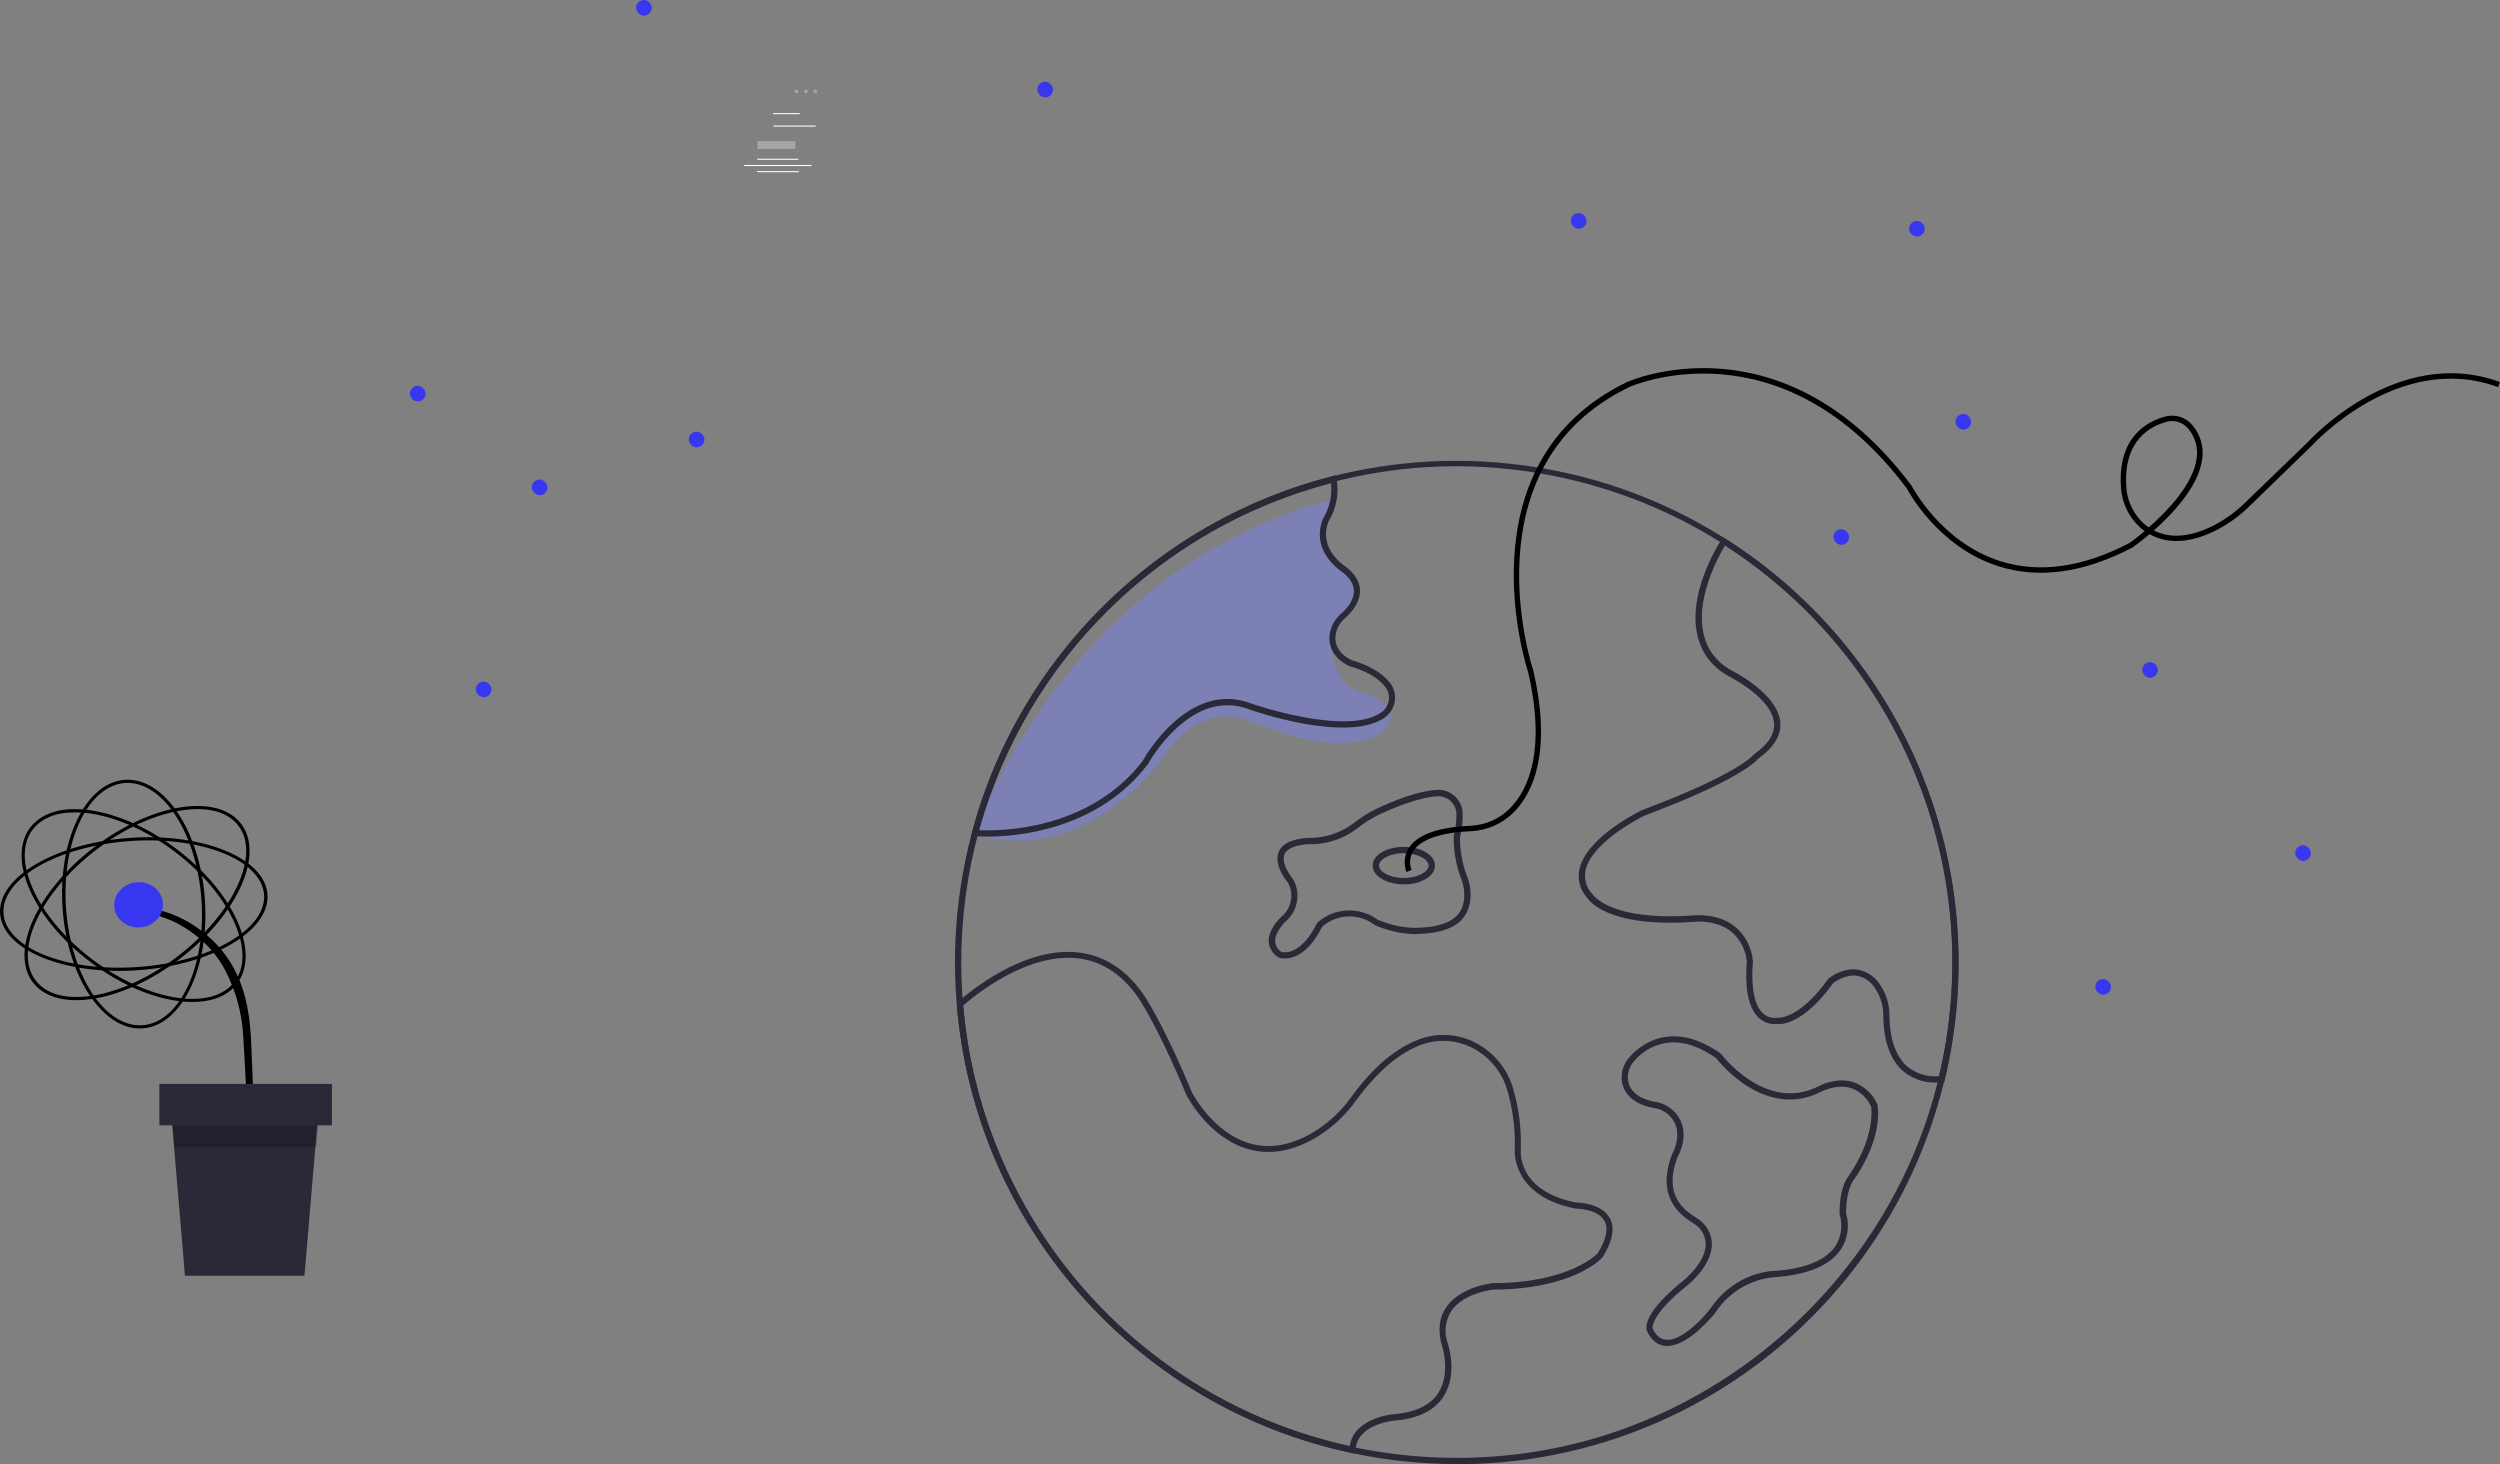 <?xml version="1.0" encoding="UTF-8"?>
<svg id="_レイヤー_2" data-name="レイヤー 2" xmlns="http://www.w3.org/2000/svg" viewBox="0 0 461.46 270.24">
  <rect x="0" y="0" width="461.46" height="270.24" fill="#808080" stroke="none"/>
  <defs>
    <style>
      .flower,
      .flowerCenter,
      .branch {
        animation-name: flowerAnimation;
        animation-duration: 1s;
        animation-timing-function: ease-in;
        animation-delay: 1s;
        animation-iteration-count: infinite;
        animation-direction: alternate;
        animation-fill-mode: forwards;
        animation-play-state: running;

      }

      @keyframes flowerAnimation {
        0% {}

        100% {
          transform: matrix(0.98, -0.02, 0, 1, 1, 0);
        }
      }

      .dot1 {
        animation-name: dot1Animation;
        animation-duration: 1s;
        animation-timing-function: ease-in;
        animation-delay: 1s;
        animation-iteration-count: infinite;
        animation-direction: alternate;
        animation-fill-mode: forwards;
        animation-play-state: running;
      }

      .dot2 {
        animation-name: dot2Animation;
        animation-duration: 1s;
        animation-timing-function: ease-in;
        animation-delay: 1s;
        animation-iteration-count: infinite;
        animation-direction: alternate;
        animation-fill-mode: forwards;
        animation-play-state: running;
      }

      .dot3 {
        animation-name: dot3Animation;
        animation-duration: 1s;
        animation-timing-function: ease-in;
        animation-delay: 1s;
        animation-iteration-count: infinite;
        animation-direction: alternate;
        animation-fill-mode: forwards;
        animation-play-state: running;
      }

      .dot4 {
        animation-name: dot4Animation;
        animation-duration: 1s;
        animation-timing-function: ease-in;
        animation-delay: 1s;
        animation-iteration-count: infinite;
        animation-direction: alternate;
        animation-fill-mode: forwards;
        animation-play-state: running;
      }

      .dot5 {
        animation-name: dot5Animation;
        animation-duration: 1s;
        animation-timing-function: ease-in;
        animation-delay: 1s;
        animation-iteration-count: infinite;
        animation-direction: alternate;
        animation-fill-mode: forwards;
        animation-play-state: running;
      }

      .dot6 {
        animation-name: dot6Animation;
        animation-duration: 1s;
        animation-timing-function: ease-in;
        animation-delay: 1s;
        animation-iteration-count: infinite;
        animation-direction: alternate;
        animation-fill-mode: forwards;
        animation-play-state: running;
      }

      @keyframes dot1Animation {
        0% {}

        100% {
          transform: matrix(0.99, 0.01, 0, 1, 0, 0);
        }
      }

      @keyframes dot2Animation {
        0% {}

        100% {
          transform: matrix(0.99, -0.01, 0, 1, 0, 0);
        }
      }

      @keyframes dot3Animation {
        0% {}

        100% {
          transform: matrix(1, 0.01, 0, 1, 0, 0);
        }
      }

      @keyframes dot4Animation {
        0% {}

        100% {
          transform: matrix(1, -0.01, 0, 1, 0, 0);
        }
      }

      @keyframes dot5Animation {
        0% {}

        100% {
          transform: matrix(1.01, 0.01, 0, 1, 0, 0);
        }
      }

      @keyframes dot6Animation {
        0% {}

        100% {
          transform: matrix(1.01, -0.01, 0, 1, 0, 0);
        }
      }

      .pigTail {
        animation-name: pigTailAnimation;
        animation-duration: 1s;
        animation-timing-function: ease-in;
        animation-delay: 1s;
        animation-iteration-count: infinite;
        animation-direction: alternate;
        animation-fill-mode: forwards;
        animation-play-state: running;
      }

      @keyframes pigTailAnimation {
        0% {}

        100% {
          transform: matrix(1, 0, 0, 1, 1, 1);
        }
      }

      .cls-1,
      .cls-3,
      .cls-5,
      .cls-9,
      .cls-10,
      .cls-12,
      .cls-13 {
        stroke: #fff;
      }

      .cls-2,
      .cls-4,
      .cls-8,
      .cls-11 {
        stroke: #000;
      }

      .cls-15,
      .cls-16,
      .cls-8,
      .cls-9 {
        fill: #fff;
      }

      .cls-17 {
        fill: #7a80e9;
      }

      .cls-18 {
        fill: #d6d6d6;
      }

      /* .cls-19 {
        fill: #0566e9;
      } */

      .cls-20,
      .flowerCenter,
      .dot1,
      .dot2,
      .dot3,
      .dot4,
      .dot5,
      .dot6,
      .cls-7 {
        fill: #3737ef;
      }

      .cls-21,
      .cls-6 {
        fill: #292938;
      }

      .cls-16,
      .cls-22 {
        opacity: .3;
      }

      .cls-16,
      .cls-23 {
        isolation: isolate;
      }

      .cls-4,
      .cls-5,
      .cls-11,
      .cls-12,
      .cls-14 {
        fill: none;
      }

      .cls-4,
      .cls-5,
      .cls-13 {
        stroke-linecap: round;
      }

      .cls-6,
      .cls-7,
      .cls-14 {
        stroke: #170004;
        stroke-width: .25px;
      }

      .cls-10,
      .cls-13 {
        stroke-width: .5px;
      }

      .cls-24 {
        opacity: .5;
      }

      .cls-23 {
        opacity: .2;
      }
    </style>
  </defs>
  <g id="_レイヤー_1-2" data-name="レイヤー 1">
    <path class="cls-21"
      d="M268.89,270.24c-6.52,0-13.02-.68-19.39-2.04l-.46-.11c-38.44-8.37-67.37-40.16-72.08-79.22-.14-1.14-.26-2.29-.35-3.44-.22-2.6-.34-5.23-.34-7.8s.11-5.34,.35-7.91c0-.45,.07-.9,.11-1.37,5.15-50.89,50.58-87.96,101.47-82.81,50.89,5.15,87.96,50.58,82.81,101.47-4.25,42.03-36.42,75.86-78.18,82.23-.86,.14-1.73,.25-2.62,.36-3.76,.45-7.54,.67-11.33,.66Zm-18.7-3.05c9.83,2.03,19.92,2.44,29.89,1.23,.87-.1,1.72-.21,2.58-.35,36.38-5.49,66.59-33.22,75.16-69,11.88-49.11-18.3-98.55-67.41-110.42-49.11-11.88-98.55,18.3-110.42,67.41-.98,4.05-1.68,8.16-2.1,12.31-.05,.55-.09,1-.12,1.45-.23,2.58-.34,5.21-.34,7.82s.11,5.14,.33,7.7c.09,1.15,.21,2.29,.34,3.4,4.69,38.74,33.48,70.22,71.65,78.34l.45,.12Z" />
    <g class="cls-24">
      <path class="cls-17"
        d="M179.98,153.76s15.86-48.16,66.19-61.63c-.32,1.33-.8,2.61-1.44,3.81-1.27,3.51,.21,7.42,3.49,9.19,0,0,5.34,4.26-.21,8.46-1.35,1.08-2.1,2.74-2.03,4.46,0,0-.83,4.58,2.22,7.81,.92,.93,2.07,1.61,3.33,1.98,2.08,.64,6.54,2.48,4.75,6.06,0,0-4.58,8.06-26.46-1.15,0,0-8.06-3.46-14.96,6.87,0,0-14.45,21.3-35.99,14.1" />
    </g>
    <path class="cls-21"
      d="M237.16,176.93c-.35,0-.7-.04-1.03-.14l-.12-.07c-1.01-.58-1.69-1.6-1.82-2.76-.21-2.37,2.15-4.58,2.29-4.69,1.89-1.53,2.43-4.18,1.27-6.32-.05-.05-2.76-3.2-1.73-5.7,.63-1.53,2.43-2.38,5.34-2.59,3.07,.09,6.08-.87,8.53-2.74,1.27-1.01,2.64-1.88,4.1-2.59,3.23-1.53,7.81-3.36,11.27-3.53,1.21-.08,2.39,.35,3.28,1.17,.9,.83,1.42,1.98,1.45,3.2,.03,1.48-.14,2.96-.5,4.4-.01,2.4,.41,4.79,1.24,7.04h0c.57,1.35,.81,2.82,.68,4.29-.37,4.39-3.81,6.51-10.55,6.51-2.47-.09-4.9-.67-7.15-1.69-2.88-2.2-6.91-2.06-9.64,.32-2.59,5.12-5.42,5.88-6.9,5.88Zm-.59-1.21c.46,.11,3.53,.66,6.5-5.27l.11-.16c3.11-2.77,7.72-3,11.08-.55h0c2.08,.91,4.31,1.43,6.58,1.53,8.01,0,9.21-3.12,9.41-5.46,.1-1.28-.1-2.57-.59-3.75h0c-.91-2.42-1.36-4.99-1.33-7.57v-.12c.35-1.34,.52-2.73,.5-4.12-.02-.91-.41-1.78-1.08-2.4-.66-.61-1.54-.93-2.44-.87-3.44,.18-8.27,2.22-10.84,3.42-1.38,.68-2.68,1.5-3.88,2.46-2.63,2.03-5.89,3.09-9.21,2.97-1.6,.12-3.74,.54-4.29,1.88-.63,1.53,.95,3.81,1.6,4.58,1.47,2.61,.87,5.9-1.42,7.83,0,0-2.04,1.95-1.89,3.76,.09,.78,.54,1.47,1.21,1.87v-.02Zm22.55-12.49c-3.23,0-5.75-1.53-5.75-3.46s2.52-3.45,5.75-3.45,5.75,1.53,5.75,3.45-2.52,3.48-5.75,3.48v-.02Zm0-5.75c-2.72,0-4.58,1.21-4.58,2.29s1.89,2.29,4.58,2.29,4.58-1.21,4.58-2.29-1.87-2.27-4.58-2.27v-.02Z" />
    <path class="pigTail"
      d="M259.62,160.95c-.56-1.43-.42-3.04,.38-4.36,1.55-2.5,5.39-3.91,11.41-4.17,2.8-.11,5.45-1.29,7.4-3.31,3.31-3.46,6.59-10.59,3.25-25.09-.12-.34-12.75-38.49,18.24-53.49,.29-.13,28.62-12.79,52.55,19.13,.1,.17,5.41,10.41,16.31,13.9,7.24,2.31,15.29,1.18,23.94-3.35,0,0,1.17-.83,2.77-2.17-2.62-1.94-4.23-4.96-4.38-8.22-.58-9.27,4.93-12.09,8.26-12.95,1.84-.47,3.78,.18,4.97,1.65,1.47,1.75,2.11,4.04,1.76,6.3-.7,4.99-5.4,9.98-8.91,13.09,2.94,1.5,6.5,1.27,10.59-.7,2.33-1.14,4.45-2.65,6.3-4.47l11.51-11.12c.14-.16,16.4-18.12,35.48-11.1l-.34,.94c-18.44-6.79-34.25,10.67-34.43,10.85l-11.5,11.16c-1.92,1.89-4.14,3.45-6.56,4.63-5.52,2.65-9.4,1.87-11.85,.5-1.7,1.44-2.99,2.35-3.15,2.46-8.95,4.69-17.27,5.85-24.77,3.45-11.31-3.61-16.8-14.21-16.85-14.31-23.39-31.17-50.98-18.88-51.27-18.75-30.19,14.61-17.84,51.94-17.71,52.31,3.45,14.96,0,22.43-3.49,26.06-2.13,2.2-5.03,3.49-8.08,3.61-7.04,.31-9.65,2.17-10.59,3.68-.64,1.03-.76,2.31-.32,3.44l-.91,.41Zm141.33-83.23c-.32,0-.64,.04-.95,.12-3.04,.79-8.06,3.38-7.52,11.92,.14,2.96,1.6,5.71,3.97,7.49l.17,.11c3.42-2.99,8.18-7.95,8.84-12.69,.31-1.98-.25-4-1.54-5.53-.73-.89-1.82-1.41-2.97-1.42Z" />
    <path class="cls-21"
      d="M250.16,268.33l-.66-.14c-38.65-8.21-67.81-40.1-72.54-79.33-.14-1.14-.26-2.29-.35-3.44v-.29l.21-.18c1.92-1.72,12.04-10.24,22.12-9.15,4.63,.49,8.6,2.93,11.77,7.26,.14,.18,3.56,4.81,9.28,18.53,0,.04,3.87,7.57,10.82,9.5,3.81,1.07,7.93,.25,12.16-2.43,2.51-1.63,4.7-3.72,6.44-6.16,4.02-5.47,8.07-8.94,12.4-10.6,3.32-1.29,7.02-1.14,10.22,.41,3.41,1.66,6,4.65,7.16,8.26,1.14,3.75,1.65,7.66,1.53,11.57-.04,.36-.69,7.63,10.13,9.82,.1,0,4.71,0,6.29,2.88,.99,1.78,.55,4.2-1.31,7.19l-.06,.08c-.21,.24-5.42,5.89-20.23,5.93,0,0-5.34,.59-7.63,3.91-1.11,1.71-1.39,3.82-.76,5.75,.07,.18,2.06,5.78-.68,10.05-1.66,2.6-4.71,4.11-9.03,4.47-.08,0-6.99,.56-7.24,5.48l-.03,.64Zm-72.38-82.72c.09,1.05,.2,2.08,.32,3.11,4.65,38.51,33.13,69.88,71.02,78.21,.85-5.34,8.15-5.89,8.23-5.9,3.94-.33,6.69-1.65,8.15-3.94,2.43-3.81,.57-9.05,.55-9.09-.66-2.67-.34-4.92,.94-6.76,2.62-3.74,8.27-4.36,8.51-4.39,13.73,0,18.97-5.06,19.41-5.51,1.59-2.58,2.02-4.58,1.25-5.97-1.26-2.29-5.34-2.29-5.39-2.29-12.02-2.41-11.18-10.97-11.17-11.08,.11-3.77-.39-7.53-1.49-11.14-1.08-3.32-3.46-6.05-6.61-7.57-2.92-1.41-6.29-1.55-9.31-.38-4.11,1.59-7.99,4.92-11.88,10.21-1.83,2.56-4.12,4.74-6.75,6.45-4.52,2.86-8.92,3.72-13.08,2.56-7.44-2.07-11.39-9.81-11.55-10.14-5.66-13.58-9.12-18.27-9.15-18.31-2.98-4.07-6.67-6.35-10.97-6.8-9.26-.96-18.7,6.7-21.01,8.71Z" />
    <path class="cls-21"
      d="M357.41,199.81c-2.31,.09-4.56-.71-6.29-2.24-3.05-2.8-3.49-7.51-3.49-10.07,.02-1.75-.48-3.46-1.43-4.93-.73-1.28-1.98-2.18-3.43-2.46-2.11-.31-4.07,1.11-4.41,1.37-5.51,7.67-9.67,7.63-10.31,7.54-1.35,.14-2.68-.36-3.62-1.34-2.7-2.84-2.07-9.26-1.98-10.05-.16-2.21-1.21-4.27-2.91-5.69-2.85-2.24-6.8-1.8-6.87-1.79-16.3,1.17-19.56-4.2-19.69-4.42-1.31-1.41-1.85-3.38-1.45-5.26,1.27-5.96,11.2-10.76,11.62-10.96,17.81-6.68,20.46-10.13,20.49-10.16l.14-.14c2.56-1.79,3.81-3.68,3.68-5.64-.24-4-5.87-7.42-8.28-8.71-1.83-.96-3.38-2.39-4.48-4.13-5.14-8.54,2.69-20.6,3.05-21.11l.31-.47,.47,.31c33.45,21.25,49.69,61.4,40.43,99.92l-.1,.41h-.42c-.37,.04-.69,.04-1.03,.04Zm-15.26-20.89c.26,0,.51,.02,.76,.06,1.77,.32,3.32,1.4,4.23,2.95,1.07,1.65,1.64,3.59,1.62,5.56,0,2.37,.43,6.73,3.13,9.23,1.66,1.44,3.84,2.14,6.03,1.93,8.89-37.72-6.94-76.96-39.52-97.95-1.39,2.29-6.93,12.39-2.71,19.4,.99,1.57,2.38,2.86,4.04,3.71,2.58,1.38,8.59,5.06,8.89,9.63,.14,2.36-1.24,4.58-4.1,6.61-.53,.64-4.03,4.14-20.91,10.47-.05,0-9.79,4.74-10.95,10.14-.32,1.58,.15,3.21,1.27,4.37,.09,.13,3.23,5.05,18.64,3.94,.14,0,4.42-.51,7.63,2.03,1.97,1.62,3.19,3.98,3.36,6.53v.16c0,.07-.76,6.63,1.67,9.19,.7,.75,1.73,1.12,2.75,.98h.14s3.9,.44,9.31-7.13l.1-.11c1.32-1.05,2.94-1.65,4.62-1.72v.02Z" />
    <path class="cls-21"
      d="M182.2,154.42c-1.4,0-2.23-.08-2.29-.08l-.67-.07,.18-.65c8.67-32.34,34.12-57.48,66.57-65.75l.57-.14,.13,.58c.52,2.72,0,5.54-1.45,7.9-2.04,5.19,3.05,8.31,3.23,8.44,1.68,1.34,2.52,2.78,2.56,4.32,.06,2.14-1.43,3.94-2.69,5.06-.84,.71-1.44,1.65-1.72,2.71-.84,3.56,2.76,5.06,2.91,5.13,3.13,.89,5.48,2.29,6.95,4.06h0c.81,.98,1.17,2.26,.98,3.52-.2,1.28-.94,2.41-2.02,3.11-6.96,4.58-24-1.31-24.71-1.56-10.92-4.36-18.79,9.92-18.86,10.08-9.29,12.11-24.05,13.34-29.66,13.34Zm-1.47-1.18c3.57,.16,20.21,.2,30.19-12.78,0-.08,8.39-15.26,20.22-10.54,.15,.05,17.2,5.94,23.68,1.68,.81-.51,1.37-1.34,1.53-2.29,.15-.94-.12-1.89-.72-2.62h0c-1.31-1.6-3.48-2.85-6.43-3.69-1.68-.67-4.52-2.85-3.66-6.48,.34-1.29,1.06-2.44,2.07-3.3,.88-.76,2.36-2.38,2.29-4.18,0-1.18-.72-2.33-2.07-3.4h0s-6.1-3.74-3.63-9.87l.06-.1c1.17-1.95,1.67-4.22,1.43-6.48-31.52,8.26-56.26,32.66-64.96,64.06h0Z" />
    <path class="cls-21"
      d="M307.8,248.45c-.13,0-.25,0-.38,0-1.43-.14-2.56-1.04-3.38-2.67-.23-.46-1.01-3,5.9-8.76,.08-.05,4.62-3.4,4.9-7.02,.09-1.38-.46-2.72-1.49-3.64-.26-.21-.53-.41-.82-.58-2.09-1.35-6.98-4.51-3.91-12.69,.06-.11,1.62-2.79,.69-5.4-.66-1.7-2.19-2.92-4-3.17-1.72-.28-4.75-1.19-5.74-4.07-.58-1.87-.11-3.91,1.22-5.34,2.04-2.29,7.78-6.96,16.78-.68l.13,.13c.08,.11,8.15,10.78,17.83,6.02,.1-.06,3.26-1.84,6.49-.86,2.02,.68,3.66,2.18,4.5,4.13l.05,.14c.05,.24,1.14,6.1-4.7,14.25h0s-1.15,1.86-1.11,5.73c.66,2.22,.32,4.62-.92,6.58-1.97,3.01-6.1,4.74-12.2,5.19-4.53,.35-8.62,2.81-11.06,6.64-.26,.25-4.81,6.04-8.78,6.05Zm1.1-56.06c-2.8,.05-5.45,1.31-7.25,3.46h0c-1.06,1.13-1.44,2.74-.99,4.22,.76,2.29,3.36,3.05,4.83,3.3,2.23,.32,4.1,1.83,4.9,3.93,1.11,3.13-.67,6.16-.76,6.29-2.69,7.22,1.34,9.82,3.51,11.21,.36,.22,.7,.48,1.01,.76,1.27,1.15,1.94,2.83,1.82,4.54-.33,4.15-5.13,7.69-5.34,7.83-6.23,5.2-5.57,7.35-5.56,7.36,.62,1.24,1.43,1.91,2.44,2.01,2.84,.29,6.8-3.94,8.08-5.59,4.7-7.04,11.66-7.12,11.96-7.12,5.71-.4,9.51-1.98,11.28-4.65,1.05-1.7,1.33-3.76,.76-5.68l-.04-.18c-.06-4.33,1.25-6.4,1.31-6.48,5.19-7.28,4.62-12.65,4.53-13.31-.71-1.63-2.07-2.88-3.75-3.46-2.76-.84-5.61,.76-5.64,.76-10.09,4.99-18.44-5.26-19.22-6.27-3.05-2.15-5.68-2.92-7.89-2.92Z" />
    <!-- <path class="rightArm" d="M183.39,34.04s-4.09,42.47-3.95,45.64h21.37s-7.6-45.62-9.33-49.05l-8.08,3.41Z" />
    <path class="cls-3"
      d="M253.31,123.65c-1.33,4.21-3.1,6.42-14.84,18.61-11.74,12.18-27.5,4.21-27.5,4.21l-51.14-30.79-34.78,45.86-19.72-13.73s34.09-59.73,42.51-65.77c8.42-6.04,21.58-2.37,21.58-2.37l55.89,26.11s2.37,1.73,5.18,1.51c.91-.35,1.38-.75,1.38-.75l13.51,11.38" />
    <line class="cls-8" x1="234.28" y1="42.23" x2="234.57" y2="36.44" />
    <path class="cls-8" d="M230.96,28.65c.54,.36,1.99,.48,2.23,.48" />
    <path class="cls-12" d="M181.55,101.8s15.62,12.4,19.22,12.65" />
    <path class="cls-12"
      d="M118.85,157.22s1.16-1.57,3.07-4.13c7.68-10.29,27.45-36.65,32.72-42.14,6.57-6.85,14.51-2.08,14.51-2.08,0,0,37.07,14.63,44.76,16.72,7.69,2.09,15.25,1.88,22.19,1.13s9.28-8.82,9.28-8.82l7.93,5.75" />
    <line class="cls-12" x1="107.72" y1="143.66" x2="121.93" y2="153.08" />
    <path class="cls-5"
      d="M173.49,124.38l.65-5.61s2.25-6.3,5.25,0l.83,9.66,1.63,.98s2.5-7.39,4.25-1.38c1.75,6.01,1.29,4.72,1.29,4.72l1.74,1.05s2.26-5.67,5.45-1.9c3.19,3.77,8.61,7.72,8.61,7.72,0,0,3.77,1.85,8.37,1.65" />
    <path class="cls-5" d="M213.1,147.34s8.21-3.54,9.81-5.14" />
    <path class="cls-5" d="M218.73,148.75s4.99-.87,7.12-3.97" />
    <path class="cls-5" d="M228.14,127.24s-4.85,2.4-9.41,2.76" />
    <path class="cls-3"
      d="M178.26,141.97c.09,5.25-3.65,63.38-3.65,63.38h-25.47c-3.83-4.13-4.73-69.1-4.73-69.1l4.73-6.24,29.62,12.17" />
    <path class="cls-5" d="M171.24,160.07s-1.71-5.15-3.42-2.86-4.98,16.24-4.13,32.33" />
    <line class="cls-12" x1="147.23" y1="200.07" x2="163.55" y2="200.07" />
    <path class="cls-5" d="M169.39,204.5s.14-6.55,.85-6.26" />
    <path class="cls-2"
      d="M106.74,151.67l-31.18-2.93s-10.39,.08-4.7,5.78c5.7,5.7,39.3,26.2,39.3,26.2l11.77-15.23-.95-3.13-14.24-10.68,1.45-1.89" />
    <line class="cls-11" x1="122.66" y1="159.86" x2="120.98" y2="162.35" />
    <path d="M152.96,208.25l-28.7,18.72s-4.56,5.39,6.02,4.98c10.58-.41,43.15-1.24,43.15-1.24v-22.46h-20.46Z" />
    <line class="cls-11" x1="152.89" y1="204.5" x2="152.96" y2="208.25" />
    <line class="cls-11" x1="171.79" y1="208.25" x2="171.79" y2="204.5" />
    <path class="cls-9" d="M244.8,17.76s1.75,2.94,2.69,3.25" />
    <path class="cls-9" d="M246.15,16.16s.64,1.65,1.4,2.21" />
    <path class="cls-4" d="M148.91,128.62l42.85,17.61s19.32,7.19,28.31,2.21" />
    <line class="cls-5" x1="260.21" y1="93.65" x2="269" y2="94.24" />
    <line class="cls-5" x1="273.03" y1="94.96" x2="285.91" y2="95.91" />
    <path class="neck"
      d="M245.45,22.47l-.26,6.24s-3,6.95-5.6,7.54c-2.66,.6-6.32,2.01-9.6-2.97-3.21-4.87-4.34-13.9-4.34-13.9l1.12-8.66,18.4,4.78,.28,6.97Z" />
    <path class="cls-13" d="M233.07,22.96s-.54,4.34,0,4.7c.54,.36,1.99,.48,2.23,.48" />
    <path class="head"
      d="M247.61,24.98c-.55-.5-2.75-2.17-3.78-4.41-1.03-2.24-3.98-3.95-3.98-3.95,0,0-4.74,.73-5.52,3.24l.5-3.74s-4.97,1.17-5.46,4l.25-4s-4.92,2.85-5.66,5.71l.89-5.21s-3,1.92-4.33,5.21l-.93-.05c-.15-1.62,.92-9.55,3.21-13.09,2.28-3.54,7.31-6.4,13.71-7.2,6.4-.8,13.37,8.8,11.88,12.34-1.49,3.54-1.14,7.2-1.03,9.94,.11,2.74,6.84,15.04,6.84,15.04l-12.21,9.04" />
    <path class="rightHand"
      d="M192.26,32.91s-4.69-7.45-5.65-7.97c-.96-.52-2.06-2.92-6.85,1.46-4.79,4.38-8.45,7.26-8.4,8.01,.01,.23,.19,.62,.45,1.06,.58,1.01,1.55,2.25,1.83,2.25,.39,0,1.53,0,1.53,0,0,0,1.87-1.76,2.39-2.37" />
    <path class="rightFinger1"
      d="M177.72,34.72c-1.45,3.83,0,11.01,0,11.01,0,0,1.84,1.83,3.61-6.16,0,0,1.43-5.46,2.56-5.64,0,0,1.04-1.7,1.18,.52s.05,2.92,.88,4.1c.83,1.18,1.79,.08,1.79,.08,0,0-.57-2.97,1.21-5.33" />
    <line class="cls-10" x1="175.6" y1="32.41" x2="171.81" y2="35.47" />
    <line class="cls-10" x1="176.46" y1="33.72" x2="172.75" y2="36.86" />
    <polyline class="cls-12" points="256.92 95.31 257.59 100.7 216.77 89.22" />
    <path class="shoulder"
      d="M254.67,72.31l-1.35,23.16,32.6,1.94V54.98s-3.61-16.92-17.62-17.2c-14.01-.28-13.86,.48-13.86,.48l-12.21,9.04-7.95-5.42s-17.52,5-22.06,8.83c-4.54,3.83-13.09,11-13.9,12.47l5.54,32.55,55.65,11.08" />
    <path class="clothLine" d="M267.35,44.63s13.89-1.55,16.01,3.61" />
    <path class="clothLine"
      d="M272.13,57.28s1.53-2.79,3.91-1.66c2.39,1.13-.86,9.69-3.91,12.21-3.05,2.52,5.57-2.12,5.44-.86-.13,1.26-2.45,9.02-4.84,10.62" />
    <path class="clothLine" d="M280.57,58.23s.13,4.2-.28,5.4" />
    <path class="clothLine" d="M281.25,69.78s-1.58,7.85-.96,9.54,3.23-2.94,2.21-.79c-1.02,2.15,.62,6.89-2.06,7.4" />
    <path class="clothLine" d="M230.71,42.95s-.22,3.6,.58,5.07" />
    <path class="clothLine"
      d="M260.6,37.72s1.23,4.78-.61,7.06c-1.84,2.27-11.18,8.91-13.03,9.58s-3.44-3.01-3.44-3.01l-3.44,2.46s-4.24-3.13-5.04-5.28" />
    <path class="clothLine" d="M232.37,42.44s-.04,2.85,.46,3.64" />
    <path class="clothLine" d="M257.59,37.72s-5.43,11.82-10.55,12.28" />
    <path class="leftArm"
      d="M280.63,97.45s-3.8,37.14-26.54,26.11l-26.64-20.58v-7.55s26.68,7.54,27.37,8.66,3.84-2.76,3.9-8.29" />
    <polygon class="cls-18" points="229.27 107.25 228.92 72.86 169.45 72.65 169.45 79.52 229.27 107.25" />
    <path class="cls-19"
      d="M138.08,46.33h17.91c1.44,0,2.6,1.07,2.6,2.39v7.04c0,1.32-1.16,2.39-2.6,2.39h-17.91c-1.44,0-2.6-1.07-2.6-2.39v-7.04c0-1.32,1.16-2.39,2.6-2.39Z" />
    <path class="cls-15"
      d="M152.2,52.23c0-.38,.34-.69,.75-.69h0c.42,0,.76,.32,.75,.7s-.35,.7-.76,.69-.76-.32-.75-.7h.01Z" />
    <path class="cls-15"
      d="M148.25,52.23c0-.38,.34-.69,.75-.69h0c.42,0,.76,.32,.75,.7s-.35,.7-.76,.69c-.42,0-.76-.32-.75-.7h.01Z" />
    <path class="cls-15"
      d="M144.31,52.23c0-.38,.34-.69,.75-.69h0c.42,0,.76,.32,.75,.7s-.35,.7-.76,.69c-.42,0-.76-.32-.75-.7h.01Z" />
    <path class="cls-15" -->
    d="M140.36,52.23c0-.38,.34-.69,.75-.69h0c.42,0,.76,.32,.75,.7s-.35,.7-.76,.69c-.42,0-.76-.32-.75-.7h.01Z" />
    <path class="branch"
      d="M25.59,168.29c2.4,.28,4.72,.96,6.83,2,3.98,2.03,7.15,5.07,9.11,8.72,2.04,3.92,3.18,8.15,3.37,12.45,.39,5.4,.47,10.89,1.09,16.3,0,.35,.68,.49,.75,.07,.15-1.17,.18-2.35,.1-3.53,0-1.28-.1-2.56-.15-3.85-.1-2.55-.21-5.11-.31-7.66-.19-4.68-.77-9.26-2.97-13.57-1.96-3.9-5.22-7.19-9.36-9.43-1.54-.81-3.19-1.44-4.92-1.86" />
    <polygon class="cls-21"
      points="58.93 203.19 58.26 211.16 56.2 235.48 34.14 235.48 32.08 211.16 31.41 203.19 58.93 203.19" />
    <polygon class="cls-23" points="59.11 203.73 58.44 211.71 32.26 211.71 31.58 203.73 59.11 203.73" />
    <rect class="cls-21" x="29.42" y="200.07" width="31.85" height="7.65" />
    <!-- <rect class="cls-19" x="140.06" y="6.93" width="20.1" height="13.11" /> -->
    <!-- <g class="cls-22">
      <path class="cls-15"
        d="M147.27,16.94c-.05,0-.11-.02-.14-.06l-3.02-3.02c-.08-.08-.09-.22,0-.31,0,0,0,0,0,0l3.02-3.05c.08-.09,.21-.09,.3,0,0,0,0,0,0,0,.08,.09,.08,.22,0,.31l-2.87,2.9,2.86,2.86c.08,.08,.08,.22,0,.31,0,0,0,0,0,0-.04,.04-.09,.06-.15,.07Z" />
    </g>
    <g class="cls-22">
      <path class="cls-15"
        d="M153.25,16.94c-.12,0-.21-.1-.21-.22,0-.06,.02-.12,.06-.16l2.86-2.9-2.86-2.86c-.08-.08-.09-.22,0-.31,.08-.09,.21-.09,.3,0h0l3.02,3.02s.06,.1,.06,.16c0,.06-.02,.12-.06,.16l-3.02,3.05s-.09,.07-.15,.07Z" />
    </g>
    <g class="cls-22">
      <path class="cls-15"
        d="M148.86,16.54s-.07,0-.1-.02c-.1-.06-.14-.19-.09-.29,0,0,0,0,0,0l2.73-5.46c.05-.11,.17-.16,.28-.11,.11,.05,.15,.18,.11,.29,0,0,0,.02-.01,.02l-2.73,5.46c-.04,.07-.11,.12-.19,.12Z" />
    </g> -->
    <!-- <rect class="cls-19" x="135.12" y="15.33" width="16.75" height="19.04" /> -->
    <!-- <rect class="cls-16" x="135.12" y="15.33" width="16.75" height="3.06" /> -->
    <!-- <rect class="cls-21" x="136.46" y="19.35" width="5.17" height="5.17" /> -->
    <circle class="cls-16" cx="147.03" cy="16.87" r=".34" />
    <circle class="cls-16" cx="148.76" cy="16.87" r=".34" />
    <circle class="cls-16" cx="150.48" cy="16.87" r=".34" />
    <path class="cls-15"
      d="M147.56,21.08h-4.79c-.05,0-.1-.04-.1-.1,0-.05,.04-.1,.1-.1h4.78c.05,0,.1,.04,.1,.1,0,.05-.04,.1-.1,.1h0Z" />
    <!-- <path class="cls-15"
      d="M148.95,22.22h-6.12c-.05,0-.1-.04-.1-.1,0-.05,.04-.1,.1-.1h6.12c.05,0,.1,.04,.1,.1s-.04,.1-.1,.1h0Z" /> -->
    <path class="cls-15"
      d="M150.48,23.37h-7.66c-.05,0-.09-.05-.09-.11,0-.05,.04-.08,.09-.09h7.66c.05,0,.09,.05,.09,.11,0,.05-.04,.08-.09,.09Z" />
    <path class="cls-15"
      d="M147.32,29.5h-7.46c-.05,0-.1-.03-.11-.09,0-.05,.03-.1,.09-.11,0,0,.01,0,.02,0h7.46c.05,0,.09,.05,.09,.11,0,.05-.04,.08-.09,.09Z" />
    <path class="cls-15"
      d="M149.71,30.65h-12.25c-.05,0-.1-.03-.11-.09,0-.05,.03-.1,.09-.11,0,0,.01,0,.02,0h12.25c.05,0,.1,.03,.11,.09,0,.05-.03,.1-.09,.11,0,0-.01,0-.02,0Z" />
    <path class="cls-15"
      d="M147.37,31.79h-7.56c-.05,0-.1-.03-.11-.09,0-.05,.03-.1,.09-.11,0,0,.01,0,.02,0h7.56c.05,0,.1,.03,.11,.09,0,.05-.03,.1-.09,.11,0,0-.01,0-.02,0h0Z" />
    <rect class="cls-16" x="139.81" y="26.05" width="6.99" height="1.44" />
    <!-- <path class="cls-19"
      d="M120.74,59.5h12.03c.97,0,1.75,.75,1.75,1.67v4.92c0,.92-.78,1.67-1.75,1.67h-12.03c-.97,0-1.75-.75-1.75-1.67v-4.92c0-.92,.78-1.67,1.75-1.67Z" /> -->
    <rect class="dot1" x="386.76" y="180.72" width="2.89" height="2.89" rx="1.44" ry="1.44" />
    <rect class="dot2" x="75.67" y="71.21" width="2.89" height="2.89" rx="1.44" ry="1.44" />
    <rect class="dot3" x="117.41" y="0" width="2.89" height="2.89" rx="1.44" ry="1.44" />
    <rect class="dot4" x="191.47" y="15.09" width="2.89" height="2.89" rx="1.44" ry="1.44" />
    <rect class="dot5" x="423.66" y="156.02" width="2.89" height="2.89" rx="1.44" ry="1.44" />
    <rect class="dot6" x="289.95" y="39.33" width="2.89" height="2.89" rx="1.44" ry="1.44" />
    <rect class="dot1" x="395.42" y="122.23" width="2.89" height="2.89" rx="1.44" ry="1.44" />
    <rect class="dot2" x="338.42" y="97.68" width="2.89" height="2.89" rx="1.44" ry="1.44" />
    <rect class="dot3" x="352.39" y="40.78" width="2.89" height="2.89" rx="1.44" ry="1.44" />
    <rect class="dot4" x="360.95" y="76.41" width="2.89" height="2.89" rx="1.44" ry="1.44" />
    <rect class="dot5" x="127.14" y="79.68" width="2.89" height="2.89" rx="1.44" ry="1.44" />
    <rect class="dot6" x="87.83" y="125.8" width="2.89" height="2.89" rx="1.44" ry="1.44" />
    <rect class="dot1" x="98.16" y="88.51" width="2.89" height="2.89" rx="1.44" ry="1.44" />
    <ellipse class="flowerCenter" cx="25.59" cy="167.01" rx="4.5" ry="4.18"
      transform="translate(-12 2.29) rotate(-4.14)" />
    <path class="flower"
      d="M25.58,179.08c-13.61,.99-25.07-3.69-25.56-10.42s10.18-13,23.79-13.99c13.61-.99,25.07,3.69,25.56,10.42,.49,6.73-10.21,13.01-23.79,13.99Zm-1.73-23.82c-13.28,.96-23.67,6.96-23.2,13.36s11.61,10.84,24.89,9.87,23.67-6.96,23.2-13.36-11.65-10.84-24.89-9.88h0Z" />
    <path class="flower"
      d="M26.35,189.82c-7.24,.52-13.87-9.34-14.79-21.99s4.23-23.37,11.46-23.89c7.24-.52,13.87,9.34,14.79,21.99,.92,12.65-4.25,23.37-11.46,23.89Zm-3.28-45.29c-6.9,.5-11.77,10.93-10.87,23.26s7.21,21.95,14.11,21.45c6.9-.5,11.77-10.93,10.87-23.26s-7.25-21.94-14.11-21.45Z" />
    <path class="flower"
      d="M15.4,184.57c-3.87,.28-6.99-.65-8.89-2.72-4.89-5.26-.45-16.34,9.9-24.7,4.99-4.03,10.6-6.84,15.79-7.92s9.47-.27,11.86,2.3,2.66,6.58,.75,11.27c-1.91,4.69-5.67,9.4-10.66,13.43-4.99,4.03-10.6,6.84-15.78,7.92-.98,.21-1.97,.35-2.97,.42Zm19.81-35.18c-.97,.07-1.93,.21-2.88,.41-5.09,1.06-10.6,3.82-15.51,7.79-10.09,8.15-14.5,18.86-9.83,23.87,2.23,2.4,6.23,3.15,11.25,2.11s10.59-3.82,15.5-7.79,8.63-8.65,10.48-13.2,1.59-8.27-.64-10.67c-1.79-1.92-4.7-2.79-8.37-2.52Z" />
    <path class="flower"
      d="M36.67,184.91c-5.94,.43-13.95-2.46-20.98-8.11-4.95-3.97-8.69-8.71-10.52-13.32s-1.55-8.68,.87-11.28c2.42-2.6,6.64-3.46,11.88-2.42s10.76,3.77,15.71,7.75h0c4.95,3.97,8.69,8.71,10.52,13.32,1.83,4.61,1.56,8.68-.86,11.27-1.54,1.69-3.85,2.59-6.61,2.79Zm-23.97-34.93c-2.66,.19-4.76,1.07-6.22,2.61-2.26,2.43-2.53,6.22-.75,10.68s5.47,9.17,10.35,13.08c10.06,8.04,22.03,10.44,26.77,5.39,2.26-2.43,2.53-6.22,.75-10.68-1.78-4.46-5.47-9.17-10.35-13.08h0c-4.87-3.91-10.35-6.62-15.42-7.62-1.67-.35-3.39-.48-5.1-.37h-.02Z" />
    <!-- <polygon class="cls-17" points="97.18 205.36 102.45 192.4 107.72 205.77 102.45 210.86 97.18 205.36" /> -->
    <!-- <polygon class="cls-23" points="97.18 205.36 102.45 204.21 107.72 205.77 102.45 210.86 97.18 205.36" /> -->
    <!-- <polygon class="cls-23" points="102.45 192.4 102.45 210.86 97.18 205.36 102.45 192.4" /> -->
    <!-- <polygon class="cls-7"
      points="88.49 219.36 85.91 220.9 85.81 220.96 85.71 220.91 82.81 219.36 85.56 213.37 85.65 213.19 85.77 213.44 88.49 219.36" /> -->
    <!-- <path class="cls-14" -->
    <!-- d="M85.62,217.9l-2.68,1.4s-.05,.06-.03,.1c0,.01,.02,.02,.03,.03l2.84,1.52s.05,.01,.07,0l2.52-1.51s.05-.06,.03-.1c0-.01-.02-.02-.03-.03l-2.69-1.4s-.05-.02-.07,0Z" /> -->
    <!-- <polygon class="cls-6"
      points="85.91 220.96 85.71 220.96 85.71 220.91 85.56 213.37 85.65 213.19 85.77 213.44 85.91 220.9 85.91 220.96" /> -->
    <!-- <polygon class="cls-7"
      points="88.49 220.31 85.76 225.29 85.65 225.48 85.56 225.31 82.81 220.31 85.63 221.82 85.73 221.88 85.83 221.82 88.49 220.31" /> -->
    <!-- <polygon class="cls-6"
      points="85.83 221.82 85.76 225.29 85.65 225.48 85.56 225.31 85.63 221.82 85.73 221.88 85.83 221.82" /> -->

    <!--  -->
    <!--  -->
    <!--  -->

  </g>
</svg>